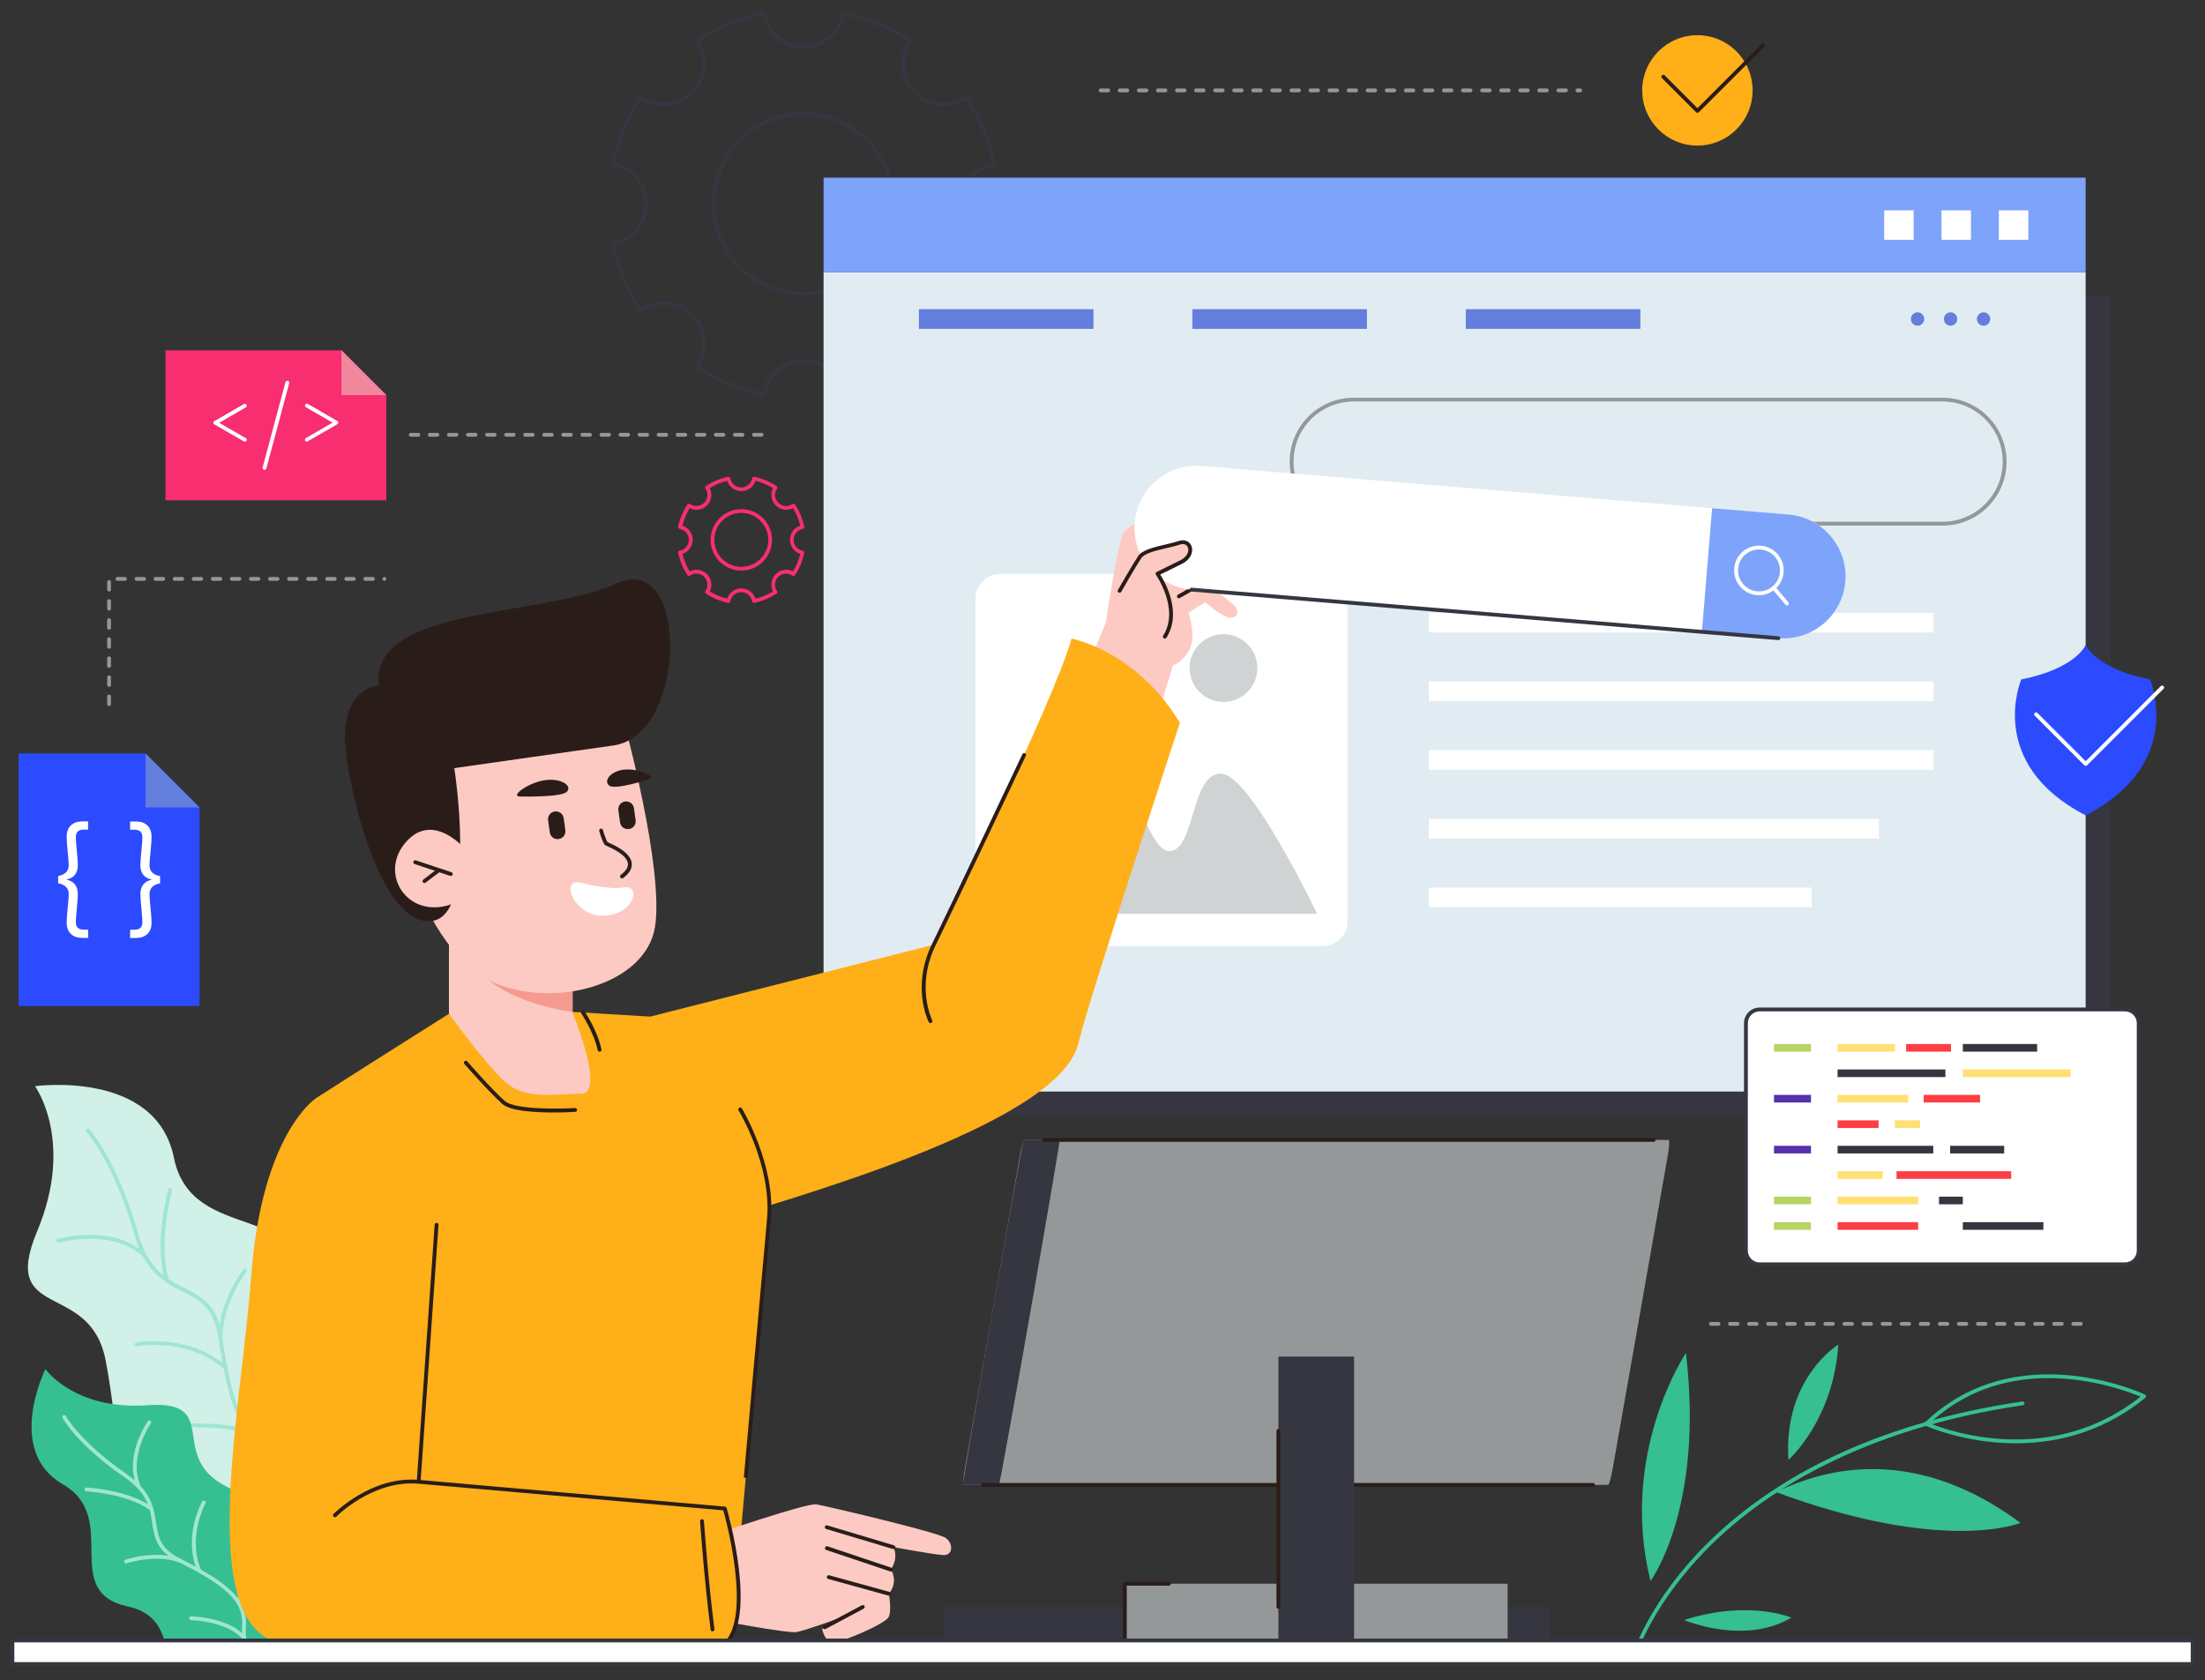 <?xml version="1.0" encoding="utf-8"?>
<!-- Generator: Adobe Illustrator 27.0.0, SVG Export Plug-In . SVG Version: 6.00 Build 0)  -->
<svg version="1.1" id="Layer_1" xmlns="http://www.w3.org/2000/svg" xmlns:xlink="http://www.w3.org/1999/xlink" x="0px" y="0px"
	 viewBox="0 0 3000 2286.5" style="enable-background:new 0 0 3000 2286.5;" xml:space="preserve">
<rect x="0" y="0" width="3000" height="2286.5" fill="#333333" stroke="none"/>
<style type="text/css">
	.st0{fill:#D1F0E7;}
	.st1{fill:#9FE6D1;}
	.st2{fill:#36BF91;}
	.st3{fill:#353640;}
	.st4{fill:#F72E70;}
	.st5{fill:#E1ECF2;}
	.st6{fill:#FFFFFF;}
	.st7{fill:#D0D3D4;}
	.st8{fill:#949899;}
	.st9{fill:#7DA3FB;}
	.st10{fill:#647EDD;}
	.st11{fill:#FD3E42;}
	.st12{fill:#FFE072;}
	.st13{fill:#B6D563;}
	.st14{fill:#5630AD;}
	.st15{fill:#FCCAC3;}
	.st16{fill:#2A1D19;}
	.st17{fill:#FFAF18;}
	.st18{fill:#F59A8E;}
	.st19{fill:#2C4BFF;}
	.st20{fill:#F2889E;}
</style>
<path class="st0" d="M47.6,1478c0,0,54.4,74.4,2.9,197.5c-51.5,123.1,71.5,65.8,93,174.6c21.5,108.7,2.7,146,85.9,180.3
	c83.1,34.3,77.3,201.9,77.3,201.9h340.6c0,0-84-122.4-74.7-256.6c9.4-134.2-177.2-89.8-162.9-217.2c14.3-127.4-148.8-63-173.1-183.2
	C212.2,1455.1,47.6,1478,47.6,1478z"/>
<path class="st1" d="M476.9,2234.8c-0.9,0-1.7-0.4-2.1-1.1c-0.4-0.6-39.1-57.7-26.2-133.7c9.6-56.5-10.1-99.8-53-119.9
	c-0.3-0.1-0.5-0.2-0.7-0.3c-6.2-2.9-13-5.2-20.2-7.1c-13.2-3.4-23.8-9.6-32.6-18.3l0,0c-27.9-16.6-103.1-11.7-103.9-11.6
	c-1.4,0.1-2.7-1-2.8-2.4c-0.1-1.4,1-2.7,2.4-2.8c2.8-0.2,62.7-4.1,96.3,7.5c-14.6-19.7-23.1-48-29.8-82.6
	c-49.8-43.2-117.4-30.8-118.1-30.7c-1.4,0.3-2.8-0.6-3-2c0,0,0,0,0,0c-0.3-1.4,0.6-2.8,2.1-3c0,0,0,0,0,0
	c0.7-0.1,66.4-12.2,117.5,27.9c-1.2-6.7-2.3-13.3-3.4-20c-0.3-1.6-0.6-3.3-0.8-5c-0.6-3.5-1.1-7.1-1.7-10.7
	c-6.1-39.9-25.6-49.9-48.3-61.4c-7.4-3.8-15-7.7-22.6-12.8c-0.1,0-0.2-0.1-0.2-0.2c-11-7.6-21.8-17.8-30.7-34.1
	c-42.4-40-114.5-19.8-115.2-19.6c-1.4,0.4-2.8-0.4-3.2-1.8c-0.4-1.4,0.4-2.8,1.8-3.2c0.8-0.2,19.1-5.5,43.2-5.6
	c27.1-0.2,50.3,6.4,68,19c-2.6-6-5-12.7-7.1-20.2c-28.1-98.3-64.9-138.8-65.2-139.2c-0.9-1.1-0.8-2.7,0.2-3.7c1-0.9,2.6-0.9,3.6,0.1
	c1.5,1.7,38,41.7,66.4,141.3c3.4,11.7,7.3,21.4,11.7,29.5c0.2,0.3,0.4,0.5,0.4,0.8c6.9,12.5,14.8,21.2,23.2,27.9
	c-12.4-49.2,5.4-114.7,6.2-117.6c0.4-1.4,1.9-2.2,3.2-1.8c1.3,0.4,2.1,1.8,1.8,3.1c-0.2,0.7-19.8,72.9-4.4,121.2
	c7,4.7,14.2,8.4,21.4,12c20,10.2,39,19.9,47.8,50.3c5.4-39.8,30.9-73.9,32.2-75.7c0.9-1.1,2.5-1.4,3.6-0.5c1.1,0.9,1.4,2.5,0.5,3.6
	c-0.4,0.5-37.6,50.4-31.5,98.2c0.3,1.7,0.5,3.3,0.8,4.9l0,0.1c0,0.1,0,0.2,0,0.3c1.5,9.3,3,18.1,4.6,26.3c0,0.1,0,0.2,0.1,0.3
	c4.6,23.9,9.7,43.3,16.6,59.3c11.4,26.6,27.4,41.7,50.1,47.5c5,1.3,9.9,2.8,14.7,4.7c-18.3-40.2-0.7-96.3,0.1-98.8
	c0.4-1.4,1.9-2.1,3.3-1.7c1.4,0.4,2.1,1.9,1.7,3.3l0,0c-0.2,0.6-19.4,62,2.4,100.4c45.1,21,65.7,66.3,55.7,125.3
	c-12.5,73.9,25,129.3,25.3,129.9c0.8,1.2,0.5,2.8-0.7,3.6C477.9,2234.7,477.4,2234.8,476.9,2234.8L476.9,2234.8z"/>
<path class="st2" d="M61.8,1863c0,0,39.7,56.2,139.1,49.1c99.4-7.1,29.5,66.3,101.4,107.4c71.9,41.1,102.7,36.7,107.2,103.7
	c4.5,67,124.5,102.8,124.5,102.8l-2.1,6.2H223.6c-6.3-21.7-18.7-39.5-49.6-46.2c-93.6-20.2-9.1-120.3-88.4-166.2
	C6.3,1974,61.8,1863,61.8,1863L61.8,1863z"/>
<path class="st1" d="M332.8,2234.8c-1.3,0-2.4-0.9-2.6-2.2c-0.1-0.9-0.3-1.8-0.4-2.7c-21.8-24.3-69.5-25.3-69.9-25.3
	c-1.4,0-2.6-1.2-2.6-2.6c0-1.4,1.2-2.5,2.6-2.6c1.9,0,44.8,0.9,69.3,22.6c-0.1-3.3,0-6.7,0.2-10c0.7-9.3-1-17.6-4.7-25.3
	c-0.1-0.2-0.2-0.4-0.3-0.7c-8.7-17.2-27.8-31.2-54-46c-0.3-0.1-0.6-0.3-0.8-0.5c-5.5-3.1-11.2-6.2-17.3-9.3c-0.1,0-0.1-0.1-0.2-0.1
	l0,0c-1.2-0.6-2.4-1.2-3.5-1.9c-32.1-15.5-75.9-1.2-76.3-1c-1.4,0.5-2.8-0.3-3.3-1.6c-0.5-1.4,0.3-2.8,1.6-3.3l0,0
	c1.5-0.5,30-9.9,58.7-5.3c-17.5-13.3-19.8-28.6-22.2-44.6c-0.9-5.8-1.7-11.7-3.3-17.7c-30.4-22.2-85.8-25.5-86.3-25.5
	c-1.4-0.1-2.5-1.3-2.4-2.7c0.1-1.4,1.3-2.5,2.7-2.4l0,0c2.2,0.1,51.3,3.1,83.4,22.7c-2.7-6.9-6.9-13.9-13.4-21.1
	c-0.2-0.1-0.3-0.3-0.4-0.4c-4.7-5-10.6-10.1-18-15.2c-63.9-44-83.6-79.4-84.4-80.9c-0.7-1.3-0.2-2.8,1-3.5c1.3-0.7,2.8-0.2,3.5,1
	c0.3,0.5,20.2,36,82.8,79.1c4.1,2.8,7.7,5.6,10.9,8.4c-10.5-38.9,16.5-78.5,17.8-80.3c0.8-1.2,2.5-1.4,3.6-0.6
	c1.1,0.8,1.4,2.4,0.6,3.6c-0.3,0.5-31.6,46.3-13.6,85.5c15.9,17.4,18.4,34.2,20.7,49.4c2.8,18.6,5.1,34.7,31.6,48.3
	c2.3,1.2,4.6,2.4,6.8,3.5c1.3,0.6,2.6,1.3,3.9,2.1l0,0c3.9,2,7.7,4.1,11.6,6.2c-15.2-45.3,7.9-86.9,8.9-88.8
	c0.7-1.2,2.3-1.6,3.6-0.9c1.2,0.7,1.6,2.2,1,3.4c-0.3,0.4-24.9,44.9-6.4,90.1c22,12.5,39.6,24.8,50.2,39.2
	c0.6-26.7,16.8-66.3,17.6-68.2c0.5-1.3,2.1-2,3.4-1.4c1.3,0.5,2,2.1,1.4,3.4c-0.2,0.5-21.5,52.3-16.5,75.8c4.1,8.4,6,17.5,5.2,27.7
	c-0.5,6.6-0.3,13.2,0.7,19.4c0.2,1.4-0.8,2.7-2.2,3C333,2234.8,332.9,2234.8,332.8,2234.8L332.8,2234.8z"/>
<path class="st2" d="M2414.4,2029.6c8.1,3.1,150.2-94.1,334.5,42.6C2748.9,2072.3,2645.1,2115.4,2414.4,2029.6z"/>
<path class="st2" d="M2225.3,2250.6c-1.4,0-2.6-1.2-2.6-2.6c0-0.3,0-0.5,0.1-0.8c0.2-0.7,22.7-69.9,98.9-146
	c44.7-44.6,98.9-82.9,161.1-113.8c77.7-38.6,168.1-65.6,268.8-80.4c1.4-0.2,2.7,0.8,2.9,2.2s-0.8,2.7-2.2,2.9
	c-226.7,33.3-357.3,123.2-427,192.8c-75.3,75.2-97.4,143.2-97.6,143.9C2227.5,2249.9,2226.5,2250.6,2225.3,2250.6L2225.3,2250.6z
	 M2293.8,1841c0,0-91.6,135.8-48.2,310.3C2245.6,2151.3,2318.9,2052.9,2293.8,1841z"/>
<path class="st2" d="M2291.2,2204.4c0,0,82.1,34.9,146.1-3.3C2437.3,2201.1,2378.9,2176.3,2291.2,2204.4z M2501.1,1829.6
	c0,0-75,45.5-67.9,156.9C2433.2,1986.5,2494.5,1932.8,2501.1,1829.6z M2742.4,1963.9L2742.4,1963.9c-69.7,0-122.4-23.8-122.9-24
	c-1.3-0.6-1.9-2.1-1.3-3.4c0.1-0.3,0.3-0.6,0.6-0.8c45.5-43.6,102.2-65.6,168.5-65.6c72.3,0,130.5,27.2,131,27.5
	c1.3,0.6,1.8,2.2,1.2,3.5c-0.2,0.3-0.4,0.7-0.7,0.9C2868.3,1943,2809,1963.9,2742.4,1963.9L2742.4,1963.9z M2625.3,1936.7
	c12.9,5.2,59,22,117.2,22h0c63.8,0,120.9-19.6,169.8-58.2c-14-5.9-64.4-25.3-125-25.3C2723.8,1875.2,2669.3,1895.9,2625.3,1936.7z"
	/>
<path class="st3" d="M1147.2,539.2c-1.3,0-2.3-0.9-2.6-2.1c-4.4-25-26.1-43.2-51.5-43.2c-25.4,0-47.1,18.2-51.5,43.2
	c-0.1,0.7-0.5,1.3-1.1,1.7c-0.6,0.4-1.3,0.5-2,0.4c-32.8-6.8-63.8-19.6-91.9-38.1c-1.2-0.8-1.5-2.4-0.7-3.6c0,0,0,0,0-0.1
	c14.5-20.8,12-49-5.9-66.9c-9.9-9.9-23-15.3-37-15.3c-10.8,0-21.1,3.2-29.9,9.4c-1.2,0.8-2.8,0.5-3.6-0.6c0,0,0,0,0-0.1
	c-18.5-28.2-31.3-59.1-38.1-92c-0.3-1.4,0.6-2.8,2-3.1c0,0,0.1,0,0.1,0c25-4.4,43.2-26.1,43.2-51.5c0-25.4-18.2-47.1-43.2-51.5
	c-0.7-0.1-1.3-0.5-1.7-1.1c-0.4-0.6-0.5-1.3-0.4-2c6.8-32.9,19.6-63.8,38.1-92c0.8-1.2,2.4-1.5,3.6-0.7c0,0,0,0,0.1,0
	c8.8,6.2,19.1,9.4,29.9,9.4c14,0,27.1-5.4,37-15.3c18-18,20.5-46.1,5.9-66.9c-0.8-1.2-0.5-2.8,0.6-3.6c0,0,0,0,0.1,0
	c28.2-18.5,59.1-31.3,91.9-38.1c1.4-0.3,2.8,0.6,3.1,2c0,0,0,0,0,0.1c4.4,25,26.1,43.2,51.5,43.2c25.4,0,47.1-18.2,51.5-43.2
	c0.3-1.4,1.6-2.4,3-2.1c0,0,0,0,0.1,0c32.9,6.8,63.8,19.6,92,38.1c1.2,0.8,1.5,2.4,0.7,3.6c0,0,0,0,0,0.1
	c-14.5,20.8-12.1,49,5.9,66.9c9.9,9.9,23,15.3,37,15.3c10.8,0,21.1-3.2,29.9-9.4c1.2-0.8,2.8-0.5,3.6,0.6c0,0,0,0,0,0.1
	c18.5,28.2,31.3,59.1,38.1,91.9c0.3,1.4-0.6,2.8-2,3.1c0,0-0.1,0-0.1,0c-25,4.4-43.2,26.1-43.2,51.5c0,25.4,18.2,47.1,43.2,51.5
	c0.7,0.1,1.3,0.5,1.7,1.1c0.4,0.6,0.5,1.3,0.4,2c-6.8,32.9-19.6,63.8-38.1,92c-0.8,1.2-2.4,1.5-3.6,0.7c0,0,0,0-0.1,0
	c-8.8-6.2-19.2-9.4-29.9-9.4c-14,0-27.1,5.4-37,15.3c-18,18-20.5,46.1-5.9,66.9c0.8,1.2,0.5,2.8-0.6,3.6c0,0,0,0-0.1,0
	c-28.2,18.5-59.1,31.3-92,38.1C1147.6,539.2,1147.4,539.2,1147.2,539.2L1147.2,539.2z M1093.2,488.7c27.1,0,50.2,18.7,56.1,44.8
	c30.4-6.6,59.1-18.5,85.4-35.4c-14.3-22.6-11.1-52.2,8-71.3c10.9-10.9,25.3-16.9,40.7-16.9c11,0,21.5,3.1,30.7,8.9
	c16.9-26.3,28.8-55,35.4-85.4c-26.1-5.9-44.8-29.1-44.8-56.1c0-27.1,18.7-50.3,44.8-56.1c-6.6-30.4-18.5-59.1-35.4-85.4
	c-9.2,5.8-19.7,8.8-30.7,8.8c-15.4,0-29.8-6-40.7-16.8c-19.1-19.1-22.3-48.7-8-71.3c-26.3-16.9-55-28.8-85.4-35.4
	c-5.9,26.1-29,44.8-56.1,44.8c-27.1,0-50.3-18.7-56.1-44.8c-30.4,6.6-59.1,18.5-85.4,35.4c14.3,22.6,11.1,52.2-8,71.3
	c-10.9,10.9-25.3,16.8-40.7,16.8c-11,0-21.5-3.1-30.7-8.9c-16.9,26.3-28.8,55-35.4,85.4c26.1,5.9,44.8,29.1,44.8,56.1
	c0,27.1-18.7,50.2-44.8,56.1c6.6,30.4,18.5,59.1,35.4,85.4c9.2-5.8,19.7-8.8,30.7-8.8c15.4,0,29.8,6,40.7,16.8
	c19.1,19.1,22.3,48.7,8,71.3c26.3,16.9,55,28.8,85.4,35.4C1042.9,507.4,1066.1,488.7,1093.2,488.7L1093.2,488.7z"/>
<path class="st3" d="M1093.2,402.2c-68.9,0-125-56.1-125-125s56.1-125,125-125c68.9,0,125,56.1,125,125S1162.1,402.2,1093.2,402.2z
	 M1093.2,157.4c-66.1,0-119.8,53.7-119.8,119.8S1027.1,397,1093.2,397c66.1,0,119.8-53.7,119.8-119.8S1159.2,157.4,1093.2,157.4z"/>
<path class="st4" d="M1025.9,820.3c-1.3,0-2.3-0.9-2.6-2.1c-1.3-7.2-7.5-12.4-14.8-12.4c-7.3,0-13.5,5.2-14.8,12.4
	c-0.2,1.4-1.6,2.4-3,2.1c0,0-0.1,0-0.1,0c-10.7-2.2-20.9-6.5-30.1-12.5c-1.2-0.8-1.5-2.4-0.8-3.6c0,0,0,0,0-0.1
	c4.2-6,3.5-14.1-1.7-19.2c-2.8-2.8-6.6-4.4-10.6-4.4c-3.1,0-6.1,0.9-8.6,2.7c-1.2,0.8-2.8,0.5-3.6-0.6c0,0,0,0,0-0.1
	c-6-9.2-10.3-19.4-12.5-30.1c-0.3-1.4,0.6-2.8,2-3.1c0,0,0,0,0.1,0c7.2-1.3,12.4-7.5,12.4-14.8c0-7.3-5.2-13.5-12.4-14.8
	c-1.4-0.3-2.4-1.6-2.1-3c0,0,0,0,0-0.1c2.2-10.7,6.5-21,12.5-30.1c0.8-1.2,2.4-1.5,3.6-0.7c0,0,0,0,0.1,0c2.5,1.8,5.5,2.7,8.6,2.7
	c4,0,7.8-1.6,10.6-4.4c5.2-5.1,5.9-13.2,1.7-19.2c-0.8-1.2-0.5-2.8,0.6-3.6c0,0,0,0,0.1,0c9.2-6,19.4-10.3,30.1-12.5
	c1.4-0.3,2.8,0.6,3.1,2c0,0,0,0,0,0.1c1.3,7.2,7.5,12.4,14.8,12.4c7.3,0,13.5-5.2,14.8-12.4c0.1-0.7,0.5-1.3,1.1-1.7
	c0.6-0.4,1.3-0.5,2-0.4c10.7,2.2,20.9,6.5,30.1,12.5c1.2,0.8,1.5,2.4,0.7,3.6c0,0,0,0,0,0.1c-4.2,6-3.5,14.1,1.7,19.2
	c2.8,2.8,6.6,4.4,10.6,4.4c3.1,0,6.1-0.9,8.6-2.7c1.2-0.8,2.8-0.5,3.6,0.6c0,0,0,0,0,0.1c6,9.2,10.3,19.4,12.5,30.1
	c0.3,1.4-0.6,2.8-2,3.1c0,0,0,0-0.1,0c-7.2,1.3-12.4,7.5-12.4,14.8c0,7.3,5.2,13.5,12.4,14.8c0.7,0.1,1.3,0.5,1.7,1.1
	c0.4,0.6,0.5,1.3,0.4,2c-2.2,10.7-6.5,20.9-12.5,30.1c-0.8,1.2-2.4,1.5-3.6,0.7c0,0,0,0-0.1,0c-2.5-1.8-5.5-2.7-8.6-2.7
	c-4,0-7.8,1.6-10.6,4.4c-5.2,5.1-5.9,13.2-1.7,19.2c0.8,1.2,0.5,2.8-0.6,3.6c0,0,0,0-0.1,0c-9.2,6-19.4,10.2-30.1,12.5
	C1026.3,820.3,1026.1,820.3,1025.9,820.3L1025.9,820.3z M1008.6,800.6c8.8,0,16.6,5.7,19.3,14c8.4-2,16.4-5.3,23.8-9.9
	c-4-7.8-2.5-17.3,3.7-23.5c3.8-3.8,8.9-5.9,14.3-5.9c3.3,0,6.4,0.8,9.2,2.2c4.5-7.3,7.8-15.4,9.9-23.8c-8.4-2.7-14.1-10.5-14-19.3
	c0-8.8,5.7-16.6,14-19.2c-2-8.4-5.3-16.4-9.9-23.8c-2.9,1.5-6,2.2-9.2,2.2c-5.4,0-10.5-2.1-14.3-5.9c-6.2-6.2-7.7-15.7-3.7-23.5
	c-7.3-4.5-15.4-7.9-23.8-9.9c-2.6,8.3-10.3,14-19.3,14c-8.8,0-16.6-5.7-19.2-14c-8.4,2-16.4,5.3-23.8,9.9c4,7.8,2.5,17.3-3.7,23.5
	c-3.8,3.8-8.9,5.9-14.3,5.9c-3.3,0-6.4-0.8-9.2-2.2c-4.5,7.3-7.8,15.4-9.9,23.8c8.4,2.7,14,10.5,14,19.2c0,8.8-5.7,16.6-14,19.3
	c2,8.4,5.3,16.4,9.9,23.8c2.9-1.5,6-2.2,9.2-2.2c5.4,0,10.5,2.1,14.3,5.9c6.2,6.2,7.7,15.7,3.7,23.5c7.3,4.5,15.4,7.8,23.8,9.9
	C992,806.3,999.8,800.6,1008.6,800.6L1008.6,800.6z"/>
<path class="st4" d="M1008.6,776.4c-23.1,0-41.8-18.8-41.8-41.8c0-23.1,18.8-41.8,41.8-41.8c23.1,0,41.8,18.8,41.8,41.8
	C1050.4,757.6,1031.7,776.4,1008.6,776.4z M1008.6,697.9c-20.2,0-36.7,16.4-36.7,36.7c0,20.2,16.4,36.7,36.7,36.7
	c20.2,0,36.7-16.4,36.7-36.7C1045.2,714.4,1028.8,697.9,1008.6,697.9z"/>
<path class="st3" d="M1153.4,402.1h1717.1v1114.7H1153.4V402.1z"/>
<path class="st5" d="M1120.5,370.6h1717.1v1114.7H1120.5V370.6z"/>
<path class="st6" d="M1360.6,781.1H1800c18.4,0,33.4,15,33.4,33.4v439.4c0,18.4-15,33.4-33.4,33.4h-439.4c-18.4,0-33.4-15-33.4-33.4
	V814.5C1327.2,796,1342.1,781.1,1360.6,781.1z"/>
<path class="st7" d="M1368.5,1243.3c0,0,69.6-231.8,114.6-242.5c45.1-10.7,72.2,157.3,107.7,157.3c35.6,0,28.7-105.4,70.2-105.4
	c35.1,0,109,145.6,131,190.7L1368.5,1243.3L1368.5,1243.3z"/>
<circle class="st7" cx="1664.6" cy="909" r="46.1"/>
<path class="st6" d="M1944,833.9h686.8v26.7H1944V833.9z M1944,927.3h686.8V954H1944V927.3z M1944,1020.8h686.8v26.7H1944V1020.8z
	 M1944,1114.3h612.4v26.7H1944V1114.3z M1944,1207.8h520.8v26.7H1944L1944,1207.8z"/>
<path class="st8" d="M2643,715.2h-801.3c-48,0-87-39-87-87c0-48,39-87,87-87H2643c48,0,87,39,87,87
	C2730,676.2,2690.9,715.2,2643,715.2L2643,715.2z M1841.7,546.3c-45.1,0-81.8,36.7-81.8,81.8c0,45.1,36.7,81.8,81.8,81.8H2643
	c45.1,0,81.8-36.7,81.8-81.8c0-45.1-36.7-81.8-81.8-81.8H1841.7L1841.7,546.3z"/>
<path class="st9" d="M1120.5,241.8h1717.1v128.8H1120.5V241.8z"/>
<path class="st6" d="M2563.5,286.2h40.1v40.1h-40.1V286.2z M2641.5,286.2h40.1v40.1h-40.1V286.2z M2719.5,286.2h40.1v40.1h-40.1
	V286.2z"/>
<path class="st10" d="M1250.2,420.7h237.5v26.8h-237.5V420.7z M1622.3,420.7h237.5v26.8h-237.5V420.7z M1994.3,420.7h237.5v26.8
	h-237.5V420.7z"/>
<circle class="st10" cx="2608.9" cy="434.1" r="9.1"/>
<circle class="st10" cx="2653.8" cy="434.1" r="9.1"/>
<circle class="st10" cx="2698.7" cy="434.1" r="9.1"/>
<path class="st6" d="M2394,1720.4h497.2c10.2,0,18.6-8.4,18.6-18.6v-309.6c0-10.2-8.4-18.6-18.6-18.6H2394
	c-10.2,0-18.6,8.4-18.6,18.6v309.6C2375.4,1712,2383.8,1720.4,2394,1720.4z"/>
<path class="st3" d="M2891.2,1723H2394c-11.7,0-21.2-9.5-21.2-21.2v-309.6c0-11.7,9.5-21.2,21.2-21.2h497.2
	c11.7,0,21.2,9.5,21.2,21.2v309.6C2912.4,1713.5,2902.9,1723,2891.2,1723z M2394,1376.2c-8.8,0-16,7.2-16,16v309.6
	c0,8.8,7.2,16,16,16h497.2c8.8,0,16-7.2,16-16v-309.6c0-8.8-7.2-16-16-16H2394z"/>
<path class="st11" d="M2580.3,1593.7h156v10.4h-156V1593.7z"/>
<path class="st3" d="M2670.5,1628.3h-32.4v10.4h32.4V1628.3z M2670.5,1663h109.6v10.4h-109.6V1663z"/>
<path class="st11" d="M2617.3,1489.8h76.7v10.4h-76.7V1489.8z"/>
<path class="st12" d="M2578,1524.5h34.4v10.4H2578V1524.5z"/>
<path class="st3" d="M2653.2,1559.1h73.6v10.4h-73.6V1559.1z M2670.5,1420.6h101.1v10.4h-101.1V1420.6z"/>
<path class="st12" d="M2670.5,1455.2h146.7v10.4h-146.7V1455.2z"/>
<path class="st11" d="M2654.4,1420.6h-61v10.4h61V1420.6z"/>
<path class="st12" d="M2500.1,1593.7h61.3v10.4h-61.3V1593.7z M2500.1,1628.3h109.6v10.4h-109.6V1628.3z"/>
<path class="st11" d="M2500.1,1663h109.6v10.4h-109.6V1663z"/>
<path class="st12" d="M2500.1,1489.8h96.3v10.4h-96.3V1489.8z"/>
<path class="st11" d="M2500.1,1524.5h55.8v10.4h-55.8V1524.5z"/>
<path class="st3" d="M2500.1,1559.1h130.2v10.4h-130.2V1559.1z"/>
<path class="st12" d="M2500.1,1420.6h78v10.4h-78V1420.6z"/>
<path class="st3" d="M2500.1,1455.2h146.7v10.4h-146.7V1455.2z"/>
<path class="st13" d="M2413.6,1628.3h50.3v10.4h-50.3V1628.3z M2413.6,1663h50.3v10.4h-50.3V1663z"/>
<path class="st14" d="M2413.6,1489.8h50.3v10.4h-50.3V1489.8z M2413.6,1559.1h50.3v10.4h-50.3V1559.1z"/>
<path class="st13" d="M2413.6,1420.6h50.3v10.4h-50.3V1420.6z"/>
<path class="st8" d="M148.4,960.6c-1.4,0-2.6-1.2-2.6-2.6v-10.4c0-1.4,1.2-2.6,2.7-2.5c1.4,0,2.5,1.1,2.5,2.5V958
	C151,959.4,149.9,960.6,148.4,960.6L148.4,960.6z M148.4,934.6c-1.4,0-2.6-1.2-2.6-2.6v-10.4c0-1.4,1.2-2.6,2.7-2.5
	c1.4,0,2.5,1.1,2.5,2.5V932C151,933.5,149.9,934.6,148.4,934.6L148.4,934.6z M148.4,908.7c-1.4,0-2.6-1.2-2.6-2.6v-10.4
	c0-1.4,1.2-2.6,2.7-2.5c1.4,0,2.5,1.1,2.5,2.5v10.4C151,907.5,149.9,908.7,148.4,908.7L148.4,908.7z M148.4,882.7
	c-1.4,0-2.6-1.2-2.6-2.6v-10.4c0-1.4,1.2-2.6,2.7-2.5c1.4,0,2.5,1.1,2.5,2.5v10.4C151,881.6,149.9,882.7,148.4,882.7L148.4,882.7z
	 M148.4,856.8c-1.4,0-2.6-1.2-2.6-2.6v-10.4c0-1.4,1.2-2.6,2.7-2.5c1.4,0,2.5,1.1,2.5,2.5v10.4C151,855.6,149.9,856.8,148.4,856.8
	L148.4,856.8z M148.4,830.8c-1.4,0-2.6-1.2-2.6-2.6v-10.4c0-1.4,1.2-2.6,2.7-2.5c1.4,0,2.5,1.1,2.5,2.5v10.4
	C151,829.7,149.9,830.8,148.4,830.8L148.4,830.8z M148.4,804.9c-1.4,0-2.6-1.2-2.6-2.6v-10.4c0-1.4,1.2-2.6,2.7-2.5
	c1.4,0,2.5,1.1,2.5,2.5v10.4C151,803.7,149.9,804.9,148.4,804.9L148.4,804.9z M523,790.3c-1.4,0-2.6-1.2-2.6-2.6
	c0-1.4,1.1-2.6,2.6-2.6h0c1.4,0,2.6,1.2,2.5,2.7C525.5,789.1,524.4,790.2,523,790.3L523,790.3z M507.4,790.3H497
	c-1.4,0-2.6-1.2-2.5-2.7c0-1.4,1.1-2.5,2.5-2.5h10.4c1.4,0,2.6,1.2,2.5,2.7C509.9,789.1,508.8,790.2,507.4,790.3z M481.5,790.3
	h-10.4c-1.4,0-2.6-1.2-2.5-2.7c0-1.4,1.1-2.5,2.5-2.5h10.4c1.4,0,2.6,1.2,2.5,2.7C483.9,789.1,482.8,790.2,481.5,790.3z
	 M455.5,790.3h-10.4c-1.4,0-2.6-1.2-2.5-2.7c0-1.4,1.1-2.5,2.5-2.5h10.4c1.4,0,2.6,1.2,2.5,2.7C458,789.1,456.9,790.2,455.5,790.3z
	 M429.6,790.3h-10.4c-1.4,0-2.6-1.2-2.5-2.7c0-1.4,1.1-2.5,2.5-2.5h10.4c1.4,0,2.6,1.2,2.5,2.7C432.1,789.1,431,790.2,429.6,790.3z
	 M403.6,790.3h-10.4c-1.4,0-2.6-1.2-2.5-2.7c0-1.4,1.1-2.5,2.5-2.5h10.4c1.4,0,2.6,1.2,2.5,2.7C406.1,789.1,405,790.2,403.6,790.3z
	 M377.7,790.3h-10.4c-1.4,0-2.6-1.2-2.5-2.7c0-1.4,1.1-2.5,2.5-2.5h10.4c1.4,0,2.6,1.2,2.5,2.7C380.2,789.1,379.1,790.2,377.7,790.3
	z M351.7,790.3h-10.4c-1.4,0-2.6-1.2-2.5-2.7c0-1.4,1.1-2.5,2.5-2.5h10.4c1.4,0,2.6,1.2,2.5,2.7
	C354.2,789.1,353.1,790.2,351.7,790.3z M325.8,790.3h-10.4c-1.4,0-2.6-1.2-2.5-2.7c0-1.4,1.1-2.5,2.5-2.5h10.4
	c1.4,0,2.6,1.2,2.5,2.7C328.3,789.1,327.2,790.2,325.8,790.3z M299.9,790.3h-10.4c-1.4,0-2.6-1.2-2.5-2.7c0-1.4,1.1-2.5,2.5-2.5
	h10.4c1.4,0,2.6,1.2,2.5,2.7C302.3,789.1,301.2,790.2,299.9,790.3z M273.9,790.3h-10.4c-1.4,0-2.6-1.2-2.5-2.7
	c0-1.4,1.1-2.5,2.5-2.5h10.4c1.4,0,2.6,1.2,2.5,2.7C276.4,789.1,275.3,790.2,273.9,790.3z M248,790.3h-10.4c-1.4,0-2.6-1.2-2.5-2.7
	c0-1.4,1.1-2.5,2.5-2.5H248c1.4,0,2.6,1.2,2.5,2.7C250.4,789.1,249.3,790.2,248,790.3z M222,790.3h-10.4c-1.4,0-2.6-1.2-2.5-2.7
	c0-1.4,1.1-2.5,2.5-2.5H222c1.4,0,2.6,1.2,2.5,2.7C224.5,789.1,223.4,790.2,222,790.3z M196.1,790.3h-10.4c-1.4,0-2.6-1.2-2.5-2.7
	c0-1.4,1.1-2.5,2.5-2.5h10.4c1.4,0,2.6,1.2,2.5,2.7C198.6,789.1,197.5,790.2,196.1,790.3z M170.1,790.3h-10.4
	c-1.4,0-2.6-1.2-2.5-2.7c0-1.4,1.1-2.5,2.5-2.5h10.4c1.4,0,2.6,1.2,2.5,2.7C172.6,789.1,171.5,790.2,170.1,790.3z M1036.2,594.2
	h-10.4c-1.4,0-2.6-1.2-2.5-2.7c0-1.4,1.1-2.5,2.5-2.5h10.4c1.4,0,2.6,1.2,2.5,2.7C1038.7,593.1,1037.6,594.2,1036.2,594.2z
	 M1010.2,594.2h-10.4c-1.4,0-2.6-1.2-2.5-2.7c0-1.4,1.1-2.5,2.5-2.5h10.4c1.4,0,2.6,1.2,2.5,2.7
	C1012.7,593.1,1011.6,594.2,1010.2,594.2z M984.3,594.2h-10.4c-1.4,0-2.6-1.2-2.5-2.7c0-1.4,1.1-2.5,2.5-2.5h10.4
	c1.4,0,2.6,1.2,2.5,2.7C986.8,593.1,985.7,594.2,984.3,594.2z M958.3,594.2H948c-1.4,0-2.6-1.2-2.5-2.7c0-1.4,1.1-2.5,2.5-2.5h10.4
	c1.4,0,2.6,1.2,2.5,2.7C960.8,593.1,959.7,594.2,958.3,594.2z M932.4,594.2H922c-1.4,0-2.6-1.2-2.5-2.7c0-1.4,1.1-2.5,2.5-2.5h10.4
	c1.4,0,2.6,1.2,2.5,2.7C934.9,593.1,933.8,594.2,932.4,594.2z M906.5,594.2h-10.4c-1.4,0-2.6-1.2-2.5-2.7c0-1.4,1.1-2.5,2.5-2.5
	h10.4c1.4,0,2.6,1.2,2.5,2.7C908.9,593.1,907.8,594.2,906.5,594.2z M880.5,594.2h-10.4c-1.4,0-2.6-1.2-2.5-2.7
	c0-1.4,1.1-2.5,2.5-2.5h10.4c1.4,0,2.6,1.2,2.5,2.7C883,593.1,881.9,594.2,880.5,594.2z M854.6,594.2h-10.4c-1.4,0-2.6-1.2-2.5-2.7
	c0-1.4,1.1-2.5,2.5-2.5h10.4c1.4,0,2.6,1.2,2.5,2.7C857,593.1,855.9,594.2,854.6,594.2z M828.6,594.2h-10.4c-1.4,0-2.6-1.2-2.5-2.7
	c0-1.4,1.1-2.5,2.5-2.5h10.4c1.4,0,2.6,1.2,2.5,2.7C831.1,593.1,830,594.2,828.6,594.2z M802.7,594.2h-10.4c-1.4,0-2.6-1.2-2.5-2.7
	c0-1.4,1.1-2.5,2.5-2.5h10.4c1.4,0,2.6,1.2,2.5,2.7C805.2,593.1,804.1,594.2,802.7,594.2z M776.7,594.2h-10.4
	c-1.4,0-2.6-1.2-2.5-2.7c0-1.4,1.1-2.5,2.5-2.5h10.4c1.4,0,2.6,1.2,2.5,2.7C779.2,593.1,778.1,594.2,776.7,594.2z M750.8,594.2
	h-10.4c-1.4,0-2.6-1.2-2.5-2.7c0-1.4,1.1-2.5,2.5-2.5h10.4c1.4,0,2.6,1.2,2.5,2.7C753.3,593.1,752.2,594.2,750.8,594.2z
	 M724.8,594.2h-10.4c-1.4,0-2.6-1.2-2.5-2.7c0-1.4,1.1-2.5,2.5-2.5h10.4c1.4,0,2.6,1.2,2.5,2.7C727.3,593.1,726.2,594.2,724.8,594.2
	z M698.9,594.2h-10.4c-1.4,0-2.6-1.2-2.5-2.7c0-1.4,1.1-2.5,2.5-2.5h10.4c1.4,0,2.6,1.2,2.5,2.7
	C701.4,593.1,700.3,594.2,698.9,594.2z M673,594.2h-10.4c-1.4,0-2.6-1.2-2.5-2.7c0-1.4,1.1-2.5,2.5-2.5H673c1.4,0,2.6,1.2,2.5,2.7
	C675.4,593.1,674.3,594.2,673,594.2L673,594.2z M647,594.2h-10.4c-1.4,0-2.6-1.2-2.5-2.7c0-1.4,1.1-2.5,2.5-2.5H647
	c1.4,0,2.6,1.2,2.5,2.7C649.5,593.1,648.4,594.2,647,594.2z M621.1,594.2h-10.4c-1.4,0-2.6-1.2-2.5-2.7c0-1.4,1.1-2.5,2.5-2.5h10.4
	c1.4,0,2.6,1.2,2.5,2.7C623.5,593.1,622.4,594.2,621.1,594.2z M595.1,594.2h-10.4c-1.4,0-2.6-1.2-2.5-2.7c0-1.4,1.1-2.5,2.5-2.5
	h10.4c1.4,0,2.6,1.2,2.5,2.7C597.6,593.1,596.5,594.2,595.1,594.2z M569.2,594.2h-10.4c-1.4,0-2.6-1.2-2.5-2.7
	c0-1.4,1.1-2.5,2.5-2.5h10.4c1.4,0,2.6,1.2,2.5,2.7C571.7,593.1,570.6,594.2,569.2,594.2z M2831.1,1804h-10.4
	c-1.4,0-2.6-1.2-2.5-2.7c0-1.4,1.1-2.5,2.5-2.5h10.4c1.4,0,2.6,1.2,2.5,2.7C2833.6,1802.9,2832.5,1804,2831.1,1804z M2805.2,1804
	h-10.4c-1.4,0-2.6-1.2-2.5-2.7c0-1.4,1.1-2.5,2.5-2.5h10.4c1.4,0,2.6,1.2,2.5,2.7C2807.6,1802.9,2806.5,1804,2805.2,1804z
	 M2779.2,1804h-10.4c-1.4,0-2.6-1.2-2.5-2.7c0-1.4,1.1-2.5,2.5-2.5h10.4c1.4,0,2.6,1.2,2.5,2.7
	C2781.7,1802.9,2780.6,1804,2779.2,1804z M2753.3,1804h-10.4c-1.4,0-2.6-1.2-2.5-2.7c0-1.4,1.1-2.5,2.5-2.5h10.4
	c1.4,0,2.6,1.2,2.5,2.7C2755.7,1802.9,2754.6,1804,2753.3,1804z M2727.3,1804h-10.4c-1.4,0-2.6-1.2-2.5-2.7c0-1.4,1.1-2.5,2.5-2.5
	h10.4c1.4,0,2.6,1.2,2.5,2.7C2729.8,1802.9,2728.7,1804,2727.3,1804z M2701.4,1804H2691c-1.4,0-2.6-1.2-2.5-2.7
	c0-1.4,1.1-2.5,2.5-2.5h10.4c1.4,0,2.6,1.2,2.5,2.7C2703.9,1802.9,2702.8,1804,2701.4,1804z M2675.4,1804h-10.4
	c-1.4,0-2.6-1.2-2.5-2.7c0-1.4,1.1-2.5,2.5-2.5h10.4c1.4,0,2.6,1.2,2.5,2.7C2677.9,1802.9,2676.8,1804,2675.4,1804z M2649.5,1804
	h-10.4c-1.4,0-2.6-1.2-2.5-2.7c0-1.4,1.1-2.5,2.5-2.5h10.4c1.4,0,2.6,1.2,2.5,2.7C2652,1802.9,2650.9,1804,2649.5,1804z
	 M2623.5,1804h-10.4c-1.4,0-2.6-1.2-2.5-2.7c0-1.4,1.1-2.5,2.5-2.5h10.4c1.4,0,2.6,1.2,2.5,2.7C2626,1802.9,2624.9,1804,2623.5,1804
	z M2597.6,1804h-10.4c-1.4,0-2.6-1.2-2.5-2.7c0-1.4,1.1-2.5,2.5-2.5h10.4c1.4,0,2.6,1.2,2.5,2.7
	C2600.1,1802.9,2599,1804,2597.6,1804z M2571.7,1804h-10.4c-1.4,0-2.6-1.2-2.5-2.7c0-1.4,1.1-2.5,2.5-2.5h10.4
	c1.4,0,2.6,1.2,2.5,2.7C2574.1,1802.9,2573,1804,2571.7,1804z M2545.7,1804h-10.4c-1.4,0-2.6-1.2-2.5-2.7c0-1.4,1.1-2.5,2.5-2.5
	h10.4c1.4,0,2.6,1.2,2.5,2.7C2548.2,1802.9,2547.1,1804,2545.7,1804z M2519.8,1804h-10.4c-1.4,0-2.6-1.2-2.5-2.7
	c0-1.4,1.1-2.5,2.5-2.5h10.4c1.4,0,2.6,1.2,2.5,2.7C2522.2,1802.9,2521.1,1804,2519.8,1804z M2493.8,1804h-10.4
	c-1.4,0-2.6-1.2-2.5-2.7c0-1.4,1.1-2.5,2.5-2.5h10.4c1.4,0,2.6,1.2,2.5,2.7C2496.3,1802.9,2495.2,1804,2493.8,1804z M2467.9,1804
	h-10.4c-1.4,0-2.6-1.2-2.5-2.7c0-1.4,1.1-2.5,2.5-2.5h10.4c1.4,0,2.6,1.2,2.5,2.7C2470.4,1802.9,2469.2,1804,2467.9,1804z
	 M2441.9,1804h-10.4c-1.4,0-2.6-1.2-2.5-2.7c0-1.4,1.1-2.5,2.5-2.5h10.4c1.4,0,2.6,1.2,2.5,2.7
	C2444.4,1802.9,2443.3,1804,2441.9,1804z M2416,1804h-10.4c-1.4,0-2.6-1.2-2.5-2.7c0-1.4,1.1-2.5,2.5-2.5h10.4
	c1.4,0,2.6,1.2,2.5,2.7C2418.5,1802.9,2417.4,1804,2416,1804z M2390,1804h-10.4c-1.4,0-2.6-1.2-2.5-2.7c0-1.4,1.1-2.5,2.5-2.5h10.4
	c1.4,0,2.6,1.2,2.5,2.7C2392.5,1802.9,2391.4,1804,2390,1804z M2364.1,1804h-10.4c-1.4,0-2.6-1.2-2.5-2.7c0-1.4,1.1-2.5,2.5-2.5
	h10.4c1.4,0,2.6,1.2,2.5,2.7C2366.6,1802.9,2365.5,1804,2364.1,1804z M2338.2,1804h-10.4c-1.4,0-2.6-1.2-2.5-2.7
	c0-1.4,1.1-2.5,2.5-2.5h10.4c1.4,0,2.6,1.2,2.5,2.7C2340.6,1802.9,2339.5,1804,2338.2,1804z M2150,125.6h-3.9
	c-1.4,0-2.6-1.2-2.5-2.7c0-1.4,1.1-2.5,2.5-2.5h3.9c1.4,0,2.6,1.2,2.5,2.7C2152.5,124.4,2151.4,125.5,2150,125.6z M2130.6,125.6
	h-10.4c-1.4,0-2.6-1.2-2.5-2.7c0-1.4,1.1-2.5,2.5-2.5h10.4c1.4,0,2.6,1.2,2.5,2.7C2133,124.4,2131.9,125.5,2130.6,125.6z
	 M2104.6,125.6h-10.4c-1.4,0-2.6-1.2-2.5-2.7c0-1.4,1.1-2.5,2.5-2.5h10.4c1.4,0,2.6,1.2,2.5,2.7
	C2107.1,124.4,2106,125.5,2104.6,125.6z M2078.7,125.6h-10.4c-1.4,0-2.6-1.2-2.5-2.7c0-1.4,1.1-2.5,2.5-2.5h10.4
	c1.4,0,2.6,1.2,2.5,2.7C2081.1,124.4,2080,125.5,2078.7,125.6z M2052.7,125.6h-10.4c-1.4,0-2.6-1.2-2.5-2.7c0-1.4,1.1-2.5,2.5-2.5
	h10.4c1.4,0,2.6,1.2,2.5,2.7C2055.2,124.4,2054.1,125.5,2052.7,125.6z M2026.8,125.6h-10.4c-1.4,0-2.6-1.2-2.5-2.7
	c0-1.4,1.1-2.5,2.5-2.5h10.4c1.4,0,2.6,1.2,2.5,2.7C2029.3,124.4,2028.2,125.5,2026.8,125.6z M2000.8,125.6h-10.4
	c-1.4,0-2.6-1.2-2.5-2.7c0-1.4,1.1-2.5,2.5-2.5h10.4c1.4,0,2.6,1.2,2.5,2.7C2003.3,124.4,2002.2,125.5,2000.8,125.6z M1974.9,125.6
	h-10.4c-1.4,0-2.6-1.2-2.5-2.7c0-1.4,1.1-2.5,2.5-2.5h10.4c1.4,0,2.6,1.2,2.5,2.7C1977.4,124.4,1976.3,125.5,1974.9,125.6z
	 M1948.9,125.6h-10.4c-1.4,0-2.6-1.2-2.5-2.7c0-1.4,1.1-2.5,2.5-2.5h10.4c1.4,0,2.6,1.2,2.5,2.7
	C1951.4,124.4,1950.3,125.5,1948.9,125.6z M1923,125.6h-10.4c-1.4,0-2.6-1.2-2.5-2.7c0-1.4,1.1-2.5,2.5-2.5h10.4
	c1.4,0,2.6,1.2,2.5,2.7C1925.5,124.4,1924.4,125.5,1923,125.6z M1897.1,125.6h-10.4c-1.4,0-2.6-1.2-2.5-2.7c0-1.4,1.1-2.5,2.5-2.5
	h10.4c1.4,0,2.6,1.2,2.5,2.7C1899.5,124.4,1898.4,125.5,1897.1,125.6z M1871.1,125.6h-10.4c-1.4,0-2.6-1.2-2.5-2.7
	c0-1.4,1.1-2.5,2.5-2.5h10.4c1.4,0,2.6,1.2,2.5,2.7C1873.6,124.4,1872.5,125.5,1871.1,125.6z M1845.2,125.6h-10.4
	c-1.4,0-2.6-1.2-2.5-2.7c0-1.4,1.1-2.5,2.5-2.5h10.4c1.4,0,2.6,1.2,2.5,2.7C1847.6,124.4,1846.5,125.5,1845.2,125.6z M1819.2,125.6
	h-10.4c-1.4,0-2.6-1.2-2.5-2.7c0-1.4,1.1-2.5,2.5-2.5h10.4c1.4,0,2.6,1.2,2.5,2.7C1821.7,124.4,1820.6,125.5,1819.2,125.6z
	 M1793.3,125.6h-10.4c-1.4,0-2.6-1.2-2.5-2.7c0-1.4,1.1-2.5,2.5-2.5h10.4c1.4,0,2.6,1.2,2.5,2.7
	C1795.8,124.4,1794.6,125.5,1793.3,125.6z M1767.3,125.6H1757c-1.4,0-2.6-1.2-2.5-2.7c0-1.4,1.1-2.5,2.5-2.5h10.4
	c1.4,0,2.6,1.2,2.5,2.7C1769.8,124.4,1768.7,125.5,1767.3,125.6z M1741.4,125.6H1731c-1.4,0-2.6-1.2-2.5-2.7c0-1.4,1.1-2.5,2.5-2.5
	h10.4c1.4,0,2.6,1.2,2.5,2.7C1743.9,124.4,1742.8,125.5,1741.4,125.6z M1715.4,125.6h-10.4c-1.4,0-2.6-1.2-2.5-2.7
	c0-1.4,1.1-2.5,2.5-2.5h10.4c1.4,0,2.6,1.2,2.5,2.7C1717.9,124.4,1716.8,125.5,1715.4,125.6z M1689.5,125.6h-10.4
	c-1.4,0-2.6-1.2-2.5-2.7c0-1.4,1.1-2.5,2.5-2.5h10.4c1.4,0,2.6,1.2,2.5,2.7C1692,124.4,1690.9,125.5,1689.5,125.6z M1663.6,125.6
	h-10.4c-1.4,0-2.6-1.2-2.5-2.7c0-1.4,1.1-2.5,2.5-2.5h10.4c1.4,0,2.6,1.2,2.5,2.7C1666,124.4,1664.9,125.5,1663.6,125.6z
	 M1637.6,125.6h-10.4c-1.4,0-2.6-1.2-2.5-2.7c0-1.4,1.1-2.5,2.5-2.5h10.4c1.4,0,2.6,1.2,2.5,2.7
	C1640.1,124.4,1639,125.5,1637.6,125.6z M1611.7,125.6h-10.4c-1.4,0-2.6-1.2-2.5-2.7c0-1.4,1.1-2.5,2.5-2.5h10.4
	c1.4,0,2.6,1.2,2.5,2.7C1614.1,124.4,1613,125.5,1611.7,125.6z M1585.7,125.6h-10.4c-1.4,0-2.6-1.2-2.5-2.7c0-1.4,1.1-2.5,2.5-2.5
	h10.4c1.4,0,2.6,1.2,2.5,2.7C1588.2,124.4,1587.1,125.5,1585.7,125.6z M1559.8,125.6h-10.4c-1.4,0-2.6-1.2-2.5-2.7
	c0-1.4,1.1-2.5,2.5-2.5h10.4c1.4,0,2.6,1.2,2.5,2.7C1562.2,124.4,1561.1,125.5,1559.8,125.6z M1533.8,125.6h-10.4
	c-1.4,0-2.6-1.2-2.5-2.7c0-1.4,1.1-2.5,2.5-2.5h10.4c1.4,0,2.6,1.2,2.5,2.7C1536.3,124.4,1535.2,125.5,1533.8,125.6z M1507.9,125.6
	h-10.4c-1.4,0-2.6-1.2-2.5-2.7c0-1.4,1.1-2.5,2.5-2.5h10.4c1.4,0,2.6,1.2,2.5,2.7C1510.4,124.4,1509.3,125.5,1507.9,125.6
	L1507.9,125.6z"/>
<path class="st15" d="M1464.5,945.2l40.1-98.5c0,0,16.4-109.9,23.7-121.6c7.2-11.7,70.1-44.3,81.3-49.3c11.1-5,66.9,7.2,87.8,11.1
	c20.9,3.9,24.1,26.7-5.2,24.5c-29.2-2.2-70.1-4.7-70.1-4.7l-26.8,23.8l43.5-8.5c0,0,44.2,11.7,57.6,15.6
	c13.4,3.9,20.3,28.7,0.3,24.2c-20-4.5-54-11.4-54-11.4l-33.4,18.4c0,0,28.1-7.8,35.6-8.4c7.5-0.5,28.9,8.6,50.9,17.5
	c22,8.9,14.5,28.9-6.4,23.7c-20.9-5.3-45.9-15-45.9-15l-20.6,14.2c0,0,18.8-2.6,22.4-2.2c3.6,0.4,20.9,14,32.6,24.1
	c11.7,10,3.3,21.4-8.9,16.7c-12.2-4.7-29.2-20-29.2-20l-22.8,14.2c0,0,11.1,32.8,1.1,50.7c-10,17.8-22.3,21.1-22.3,21.1l-31.7,104.1
	C1564,1009.3,1483.3,1011.6,1464.5,945.2L1464.5,945.2z"/>
<path class="st16" d="M1603.9,814.1c-1.4,0-2.6-1.2-2.6-2.6c0-0.9,0.5-1.8,1.3-2.3l19-10.8c1.2-0.7,2.8-0.3,3.6,0.9
	c0.7,1.2,0.3,2.8-0.9,3.6c0,0,0,0,0,0l-19,10.8C1604.8,814,1604.3,814.1,1603.9,814.1L1603.9,814.1z M1589.2,782.3
	c-1.4,0-2.6-1.2-2.6-2.6c0-1,0.5-1.9,1.4-2.3l21.7-11.4c1.3-0.7,2.8-0.2,3.5,1.1c0.7,1.3,0.2,2.8-1.1,3.5l0,0l-21.7,11.4
	C1590,782.2,1589.6,782.3,1589.2,782.3L1589.2,782.3z M1580,747.4c-1.4,0-2.6-1.2-2.6-2.6c0-0.7,0.3-1.4,0.8-1.9l15.3-14.3
	c1.1-1,2.7-0.9,3.7,0.1c1,1,0.9,2.7-0.1,3.6l-15.3,14.3C1581.2,747.2,1580.6,747.4,1580,747.4z"/>
<path class="st17" d="M884.2,1383.4l386.4-98c128.2-44.2,228.7,1.3,199.5,122.9c-1.4,5,6.3-25.3-3.5,13
	c-28.2,110.7-402.5,212.6-499.4,243.3C793,1719.7,729.1,1426.5,884.2,1383.4L884.2,1383.4z"/>
<path class="st17" d="M610.8,1379.5c0,0-155.9,98.3-181.7,115.5l1.4,742.6h563.8l51.9-579c6.6-73.3-30.5-185.1-162.1-275.3
	l-105.2-6.4C778.9,1377,705,1357,610.8,1379.5L610.8,1379.5z"/>
<path class="st16" d="M753.5,1513.8c-25.1,0-58.9-1.9-69.9-11.5c-17.1-15-50.4-53-51.8-54.6c-0.9-1.1-0.8-2.7,0.2-3.7
	c1.1-0.9,2.7-0.8,3.7,0.2l0,0c0.3,0.4,34.4,39.4,51.3,54.1c13.4,11.7,73.4,10.7,95.4,9.4c1.4-0.1,2.7,1,2.8,2.4
	c0.1,1.4-1,2.7-2.4,2.8l0,0C781.5,1513,769.2,1513.8,753.5,1513.8L753.5,1513.8z M815.6,1431c-1.2,0-2.3-0.9-2.5-2.1
	c-5.2-24.9-22-49.4-22.1-49.7c-0.8-1.2-0.5-2.8,0.7-3.6c1.2-0.8,2.8-0.5,3.6,0.7c0.7,1,17.5,25.6,23,51.6c0.3,1.4-0.6,2.8-2,3.1
	C815.9,1431,815.7,1431,815.6,1431z M1017.2,2011.1l-5.2-0.5l31.6-352.2c6.5-72.5-38.2-146.6-38.7-147.4c-0.7-1.2-0.4-2.8,0.9-3.6
	c1.2-0.7,2.8-0.4,3.6,0.9c0.5,0.8,46,76.4,39.4,150.5L1017.2,2011.1z"/>
<path class="st15" d="M610.8,1233.5v146c0,0,47.2,65.1,75.1,91.6c27.9,26.5,70.1,17.2,104.5,17.2c34.3,0-11.4-110.2-11.4-110.2
	v-137.4C778.9,1240.7,721,1170.6,610.8,1233.5L610.8,1233.5z"/>
<path class="st18" d="M610.8,1233.5v18.5c16,39.6,38.4,72,63.7,88.8c26.2,17.4,64.9,30.8,104.5,36.1v-136.3
	C778.9,1240.7,721,1170.6,610.8,1233.5z"/>
<path class="st15" d="M849.2,983.4c0,0,54.4,197.9,42,277.7c-12.5,79.9-140.9,113.6-224.7,73.5c-83.8-40.1-162.6-228.3-94.9-342
	C639.2,878.9,830.1,859,849.2,983.4L849.2,983.4z"/>
<path class="st16" d="M618.1,1045.2c0,0,116.2-16.5,216.8-30.9c100.6-14.3,103.7-266.3,3.3-220.2
	c-100.4,46.1-335.3,30.4-322.8,138.5c0,0-57.5,2.4-44,97.3c13.5,94.9,58.4,234.2,118,223C649,1241.7,618.1,1045.2,618.1,1045.2
	L618.1,1045.2z"/>
<path class="st15" d="M645.2,1169.3c0,0-51.5-73.1-94.1-22.1c-42.7,51,21.7,127.8,98.4,62L645.2,1169.3L645.2,1169.3z"/>
<path class="st16" d="M577.5,1201.6c-1.4,0-2.6-1.2-2.6-2.6c0-0.8,0.4-1.6,1-2.1l15.8-12l-27.6-9.2c-1.4-0.4-2.1-1.9-1.7-3.3
	c0.4-1.4,1.9-2.1,3.3-1.7c0,0,0,0,0,0l32.1,10.7c0.1,0,0.3,0.1,0.4,0.1l15.9,5.3c1.4,0.4,2.1,1.9,1.7,3.3c-0.4,1.4-1.9,2.1-3.3,1.7
	c0,0,0,0,0,0l-14.8-4.9l-18.7,14.1C578.6,1201.4,578.1,1201.6,577.5,1201.6L577.5,1201.6z M846.2,1195.2c-1.4,0-2.6-1.2-2.6-2.6
	c0-0.8,0.4-1.6,1-2.1c7-5.3,10.3-10.5,9.7-15.5c-0.9-7.8-10.5-15.9-28.5-23.8c-1.3-0.6-1.8-0.8-2.2-1c-2.1-1.3-4.9-7.9-8.3-19.4
	c-0.4-1.4,0.4-2.8,1.8-3.2c1.4-0.4,2.8,0.4,3.2,1.8l0,0c2,6.9,4.9,15,6.2,16.5c0.3,0.1,0.8,0.3,1.4,0.6c7.4,3.3,29.9,13.2,31.6,28
	c0.8,7-3.1,13.8-11.7,20.3C847.3,1195.1,846.7,1195.2,846.2,1195.2L846.2,1195.2z"/>
<path class="st6" d="M792.2,1201.5c0,0,35.1,9.7,57.2,6c22.1-3.7,15.1,35.9-26.9,38.5C780.4,1248.6,759.8,1192.2,792.2,1201.5z"/>
<path class="st16" d="M754.8,1104.2L754.8,1104.2c5.9-0.8,11.3,3.2,12.1,9.1l2.3,16.3c0.8,5.9-3.2,11.3-9.1,12.1l0,0
	c-5.9,0.8-11.3-3.2-12.1-9.1l-2.3-16.3C744.8,1110.5,748.9,1105,754.8,1104.2C754.8,1104.2,754.8,1104.2,754.8,1104.2L754.8,1104.2z
	 M850.4,1090.6L850.4,1090.6c5.9-0.8,11.3,3.2,12.1,9.1c0,0,0,0,0,0l2.3,16.3c0.8,5.9-3.2,11.3-9.1,12.1l0,0
	c-5.9,0.8-11.3-3.2-12.1-9.1c0,0,0,0,0,0l-2.3-16.3C840.5,1096.8,844.5,1091.4,850.4,1090.6C850.4,1090.6,850.4,1090.6,850.4,1090.6
	L850.4,1090.6z M706.2,1083.8c0,0,57.7,1.6,65.2-6.6c7.5-8.2-8-18.6-29.9-15.6C719.6,1064.7,695,1082.4,706.2,1083.8z M884.1,1060
	c0,0-46.3,15.2-54.9,9.2c-8.6-6.1,0.7-19.5,19.4-21.9C867.2,1045,892.7,1056,884.1,1060z"/>
<path class="st17" d="M429.1,1495c0,0-73,47.9-87.3,241.1c-14.3,193.2-83,501.5,57.2,501.5c161.4,0,164.2-86.1,170.6-221.4
	c0,0,16.6-239.8,26.6-380C606.2,1496,519.8,1437,429.1,1495L429.1,1495z"/>
<path class="st16" d="M569.6,2018.8c-1.4,0-2.6-1.2-2.6-2.6c0-0.1,0-0.1,0-0.2l24.4-349.6c0.1-1.4,1.3-2.5,2.8-2.4
	c1.4,0.1,2.5,1.3,2.4,2.8c0,0,0,0,0,0l-24.4,349.6C572.1,2017.8,571,2018.8,569.6,2018.8z"/>
<path class="st17" d="M1270.5,1285.4c0,0,163.1-329.1,187.4-416.4c0,0,87.3,15.7,147.4,114.5c0,0-120.2,364.9-138.8,437.9
	c-14.4,49.9-127.3,78.3-181.6,2.5C1230.5,1347.9,1270.5,1285.4,1270.5,1285.4L1270.5,1285.4z"/>
<path class="st16" d="M1265.9,1392.2c-1,0-1.9-0.6-2.3-1.4c-1-2-23.8-48.5,4.6-106.6c27.8-56.9,121.8-256,122.8-258
	c0.6-1.3,2.2-1.8,3.5-1.2c1.2,0.6,1.8,2.1,1.2,3.4c-0.9,2-94.9,201.1-122.8,258c-27.3,55.7-4.8,101.5-4.6,101.9
	c0.6,1.3,0.1,2.8-1.1,3.5C1266.7,1392.1,1266.3,1392.2,1265.9,1392.2L1265.9,1392.2z"/>
<path class="st15" d="M971.3,2088.2c0,0,126.5-43.5,139.5-41.2c12.9,2.2,165.8,38,176.2,45.9c10.4,7.9,9.7,24.2-4.3,23.1
	c-14-1.1-67.2-10.8-67.2-10.8s7.8,13.1-3.4,30.6c0,0,11,16-2.8,32.8c0,0,4.4,23-0.5,32.1c-4.9,9.1-67.1,36.1-77.2,34.1
	c-10.1-2.1-13.1-18.4-13.1-18.4l29.8-16.8c0,0-51.5,18.6-64,21.1c-12.4,2.5-114.4-17.4-114.4-17.4l-103.5,20.4
	c0,0-42.7-83.3-25.6-127.6L971.3,2088.2L971.3,2088.2z"/>
<path class="st16" d="M1122,2216.9c-1.4,0-2.6-1.2-2.6-2.6c0-1,0.5-1.8,1.4-2.3l51.9-27.7c1.3-0.7,2.8-0.2,3.5,1.1
	c0.6,1.2,0.2,2.8-1.1,3.5l-51.9,27.7C1122.9,2216.8,1122.4,2216.9,1122,2216.9z M1209.3,2171.2c-0.2,0-0.5,0-0.7-0.1l-81.8-22.6
	c-1.4-0.4-2.2-1.8-1.8-3.2c0.4-1.4,1.8-2.2,3.2-1.8l81.8,22.6c1.4,0.4,2.2,1.8,1.8,3.2C1211.5,2170.4,1210.5,2171.2,1209.3,2171.2z
	 M1212.1,2138.4c-0.3,0-0.6,0-0.8-0.1l-87.1-29.2c-1.4-0.4-2.1-1.9-1.7-3.3c0.4-1.4,1.9-2.1,3.3-1.7c0,0,0.1,0,0.1,0l87.1,29.2
	c1.4,0.5,2.1,1.9,1.6,3.3C1214.2,2137.7,1213.2,2138.4,1212.1,2138.4L1212.1,2138.4z M1215.5,2107.8c-0.2,0-0.5,0-0.7-0.1
	l-90.8-27.2c-1.4-0.4-2.2-1.9-1.7-3.2c0.4-1.4,1.9-2.2,3.2-1.7l0,0l90.8,27.2c1.4,0.4,2.2,1.8,1.8,3.2
	C1217.7,2107.1,1216.7,2107.9,1215.5,2107.8z"/>
<path class="st17" d="M399.1,2237.6h578.1c52.9,0,9-185,9-185l-416.5-36.4C234.5,1987,399.1,2237.6,399.1,2237.6z"/>
<path class="st16" d="M986.1,2240.2c-1.4,0-2.6-1.2-2.6-2.6c0-0.7,0.3-1.4,0.9-1.9c38.4-34.6,4.3-164.2-0.3-180.6
	c-27.1-2.4-353-30.8-414.7-36.2c-62.3-5.4-111.4,44.4-111.9,44.9c-1,1-2.7,1-3.7,0c-1-1-1-2.6-0.1-3.6c0.5-0.5,51.3-52.2,116.1-46.5
	c64.4,5.6,416.5,36.4,416.5,36.4c1.1,0.1,2,0.8,2.3,1.9c1.8,6.1,42.5,148.7-0.8,187.6C987.4,2240,986.8,2240.2,986.1,2240.2z"/>
<path class="st16" d="M969.4,2219.8c-1.3,0-2.4-1-2.6-2.3c-8.5-65.8-14.3-146.7-14.3-147.5c-0.1-1.4,1-2.7,2.4-2.8
	c1.4-0.1,2.7,1,2.8,2.4c0.1,0.8,5.8,81.5,14.3,147.2c0.2,1.4-0.8,2.7-2.2,2.9C969.6,2219.8,969.5,2219.8,969.4,2219.8L969.4,2219.8z
	"/>
<path class="st6" d="M1634.9,634.1l798.6,66.1c46.5,3.8,81,44.6,77.2,91.1c-3.8,46.5-44.6,81-91.1,77.2L1621,802.3
	c-46.5-3.8-81-44.6-77.2-91.1C1547.7,664.8,1588.5,630.2,1634.9,634.1L1634.9,634.1z"/>
<path class="st9" d="M2329.4,691.5l104.1,8.6c46.3,3.8,81,44.8,77.2,91.1c-3.8,46.3-44.8,81-91.1,77.2l-104.1-8.6L2329.4,691.5z"/>
<path class="st6" d="M2431.3,823.8c-0.7,0-1.5-0.3-2-0.9l-16.4-19.4c-6.5,4.7-14.4,6.9-22.5,6.3c-9-0.7-17.1-4.9-23-11.8
	c-5.8-6.9-8.6-15.6-7.9-24.6c0.7-9,4.9-17.1,11.8-23c14.2-12,35.5-10.2,47.5,3.9c5.8,6.9,8.6,15.6,7.9,24.6
	c-0.7,8.1-4.2,15.5-9.9,21.2l16.4,19.4c0.9,1.1,0.8,2.7-0.3,3.7C2432.6,823.6,2432,823.8,2431.3,823.8L2431.3,823.8z M2393.2,747.7
	c-6.7,0-13.3,2.4-18.4,6.7c-12,10.2-13.5,28.2-3.3,40.2c4.9,5.8,11.9,9.4,19.4,10c7.6,0.6,15-1.7,20.8-6.7l0,0
	c5.8-4.9,9.4-11.8,10-19.4c0.6-7.6-1.7-15-6.7-20.8C2409.3,751.1,2401.3,747.7,2393.2,747.7z"/>
<path class="st3" d="M2419.6,871c-0.1,0-0.1,0-0.2,0l-798.6-66.1c-1.4-0.1-2.5-1.4-2.4-2.8c0,0,0,0,0,0c0.1-1.4,1.4-2.5,2.8-2.4
	l798.6,66.1c1.4,0.1,2.5,1.4,2.4,2.8C2422.1,870,2421,871,2419.6,871z"/>
<path class="st15" d="M1584.8,866.3c23.9-37.9-10-85.7-10-85.7s11.1-5.6,31.7-15.6c20.6-10,14.2-32-2.2-26.4
	c-16.4,5.6-46.2,8.6-53.4,19.2c-7.2,10.6-27.6,46.2-27.6,46.2L1584.8,866.3L1584.8,866.3z"/>
<path class="st16" d="M1584.8,868.9c-1.4,0-2.6-1.2-2.6-2.6c0-0.5,0.1-1,0.4-1.4c22.7-35.9-9.6-82.4-9.9-82.8
	c-0.8-1.2-0.6-2.8,0.6-3.6c0.1-0.1,0.2-0.1,0.3-0.2c0.1-0.1,11.4-5.7,31.7-15.6c10-4.9,13-12.7,10.8-18c-1.7-4-5.9-5.4-11.1-3.6
	c-5.2,1.8-11.5,3.3-18.2,4.8c-13.8,3.2-29.5,6.9-33.9,13.4c-7.1,10.4-27.2,45.7-27.4,46c-0.7,1.2-2.3,1.6-3.6,0.9
	c-1.2-0.7-1.6-2.2-0.9-3.4c0.8-1.5,20.5-35.8,27.7-46.4c5.6-8.1,21.6-11.9,37-15.5c6.6-1.5,12.8-3,17.7-4.7c9-3.1,15.3,1.1,17.6,6.6
	c3.1,7.5-0.5,18.4-13.4,24.7c-9.7,4.7-19.4,9.5-29.1,14.3c6.8,10.6,30.1,51.8,8.4,86.1C1586.6,868.4,1585.7,868.9,1584.8,868.9
	L1584.8,868.9z"/>
<path class="st19" d="M25.3,1368.9h246.2v-270.2l-73.5-73.5H25.3V1368.9z"/>
<path class="st10" d="M198,1025.2v73.5h73.5L198,1025.2z"/>
<path class="st6" d="M79.1,1192c9.6-1.8,14.4-6.7,14.4-14.8c0-3.6-0.5-9.7-1.4-18.4c-0.9-9.2-1.4-15.9-1.4-20.1
	c0-6.8,1.9-12,5.7-15.6c3.8-3.6,8.9-5.4,15.3-5.4h8.2v11.2h-5.8c-3.7,0-6.4,0.8-8.2,2.5c-1.8,1.6-2.7,4.4-2.7,8.1
	c0,2.7,0.2,6.1,0.6,10.1c0.4,4,0.6,6.7,0.7,8.1c0.9,9.1,1.4,15.6,1.4,19.8c0,5-1.3,9.2-3.7,12.5c-2.5,3.4-6.3,5.6-11.5,6.7v0.3
	c5.2,1.1,9,3.4,11.5,6.8c2.5,3.4,3.7,7.6,3.7,12.6c0,4.1-0.5,10.7-1.4,19.8c-0.1,1.4-0.3,4.1-0.7,8.1c-0.4,4-0.6,7.4-0.6,10.1
	c0,3.8,0.9,6.5,2.7,8.1c1.8,1.6,4.5,2.5,8.2,2.5h5.8v11.2h-8.2c-6.4,0-11.5-1.8-15.3-5.4c-3.8-3.6-5.7-8.8-5.7-15.6
	c0-4.1,0.5-10.8,1.4-20.1c0.9-8.7,1.4-14.8,1.4-18.4c0-8.1-4.8-13.1-14.4-14.8V1192L79.1,1192z M217.8,1202
	c-9.6,1.8-14.4,6.7-14.4,14.8c0,3.6,0.5,9.7,1.4,18.4c0.9,9.2,1.4,15.9,1.4,20.1c0,6.8-1.9,12-5.7,15.6c-3.8,3.6-8.9,5.4-15.3,5.4
	h-8.2v-11.2h5.8c3.7,0,6.4-0.8,8.2-2.5c1.8-1.7,2.7-4.4,2.7-8.1c0-2.7-0.2-6.1-0.6-10.1c-0.4-4-0.6-6.7-0.7-8.1
	c-0.9-9-1.4-15.6-1.4-19.8c0-5,1.2-9.2,3.7-12.6c2.5-3.4,6.3-5.7,11.5-6.8v-0.3c-5.2-1.1-9-3.4-11.5-6.7c-2.5-3.3-3.7-7.5-3.7-12.5
	c0-4.1,0.5-10.7,1.4-19.8c0.1-1.4,0.3-4.1,0.7-8.1c0.4-4,0.6-7.4,0.6-10.1c0-3.8-0.9-6.5-2.7-8.1c-1.8-1.6-4.5-2.5-8.2-2.5h-5.8
	v-11.2h8.2c6.4,0,11.5,1.8,15.3,5.4c3.8,3.6,5.7,8.8,5.7,15.6c0,4.1-0.5,10.8-1.4,20.1c-0.9,8.7-1.4,14.8-1.4,18.4
	c0,8.1,4.8,13.1,14.4,14.8V1202L217.8,1202z"/>
<path class="st4" d="M225.2,680.7h300.4V537.6l-60.9-60.9H225.2V680.7z"/>
<path class="st20" d="M464.6,476.7v60.9h60.9L464.6,476.7z"/>
<path class="st6" d="M333.2,601c-0.4,0-0.9-0.1-1.3-0.3l-40.2-23.2c-0.5-0.3-0.9-0.7-1.1-1.2c-0.4-1-0.2-2.2,0.5-2.9
	c0.2-0.2,0.4-0.3,0.6-0.4l40.2-23.2c1.3-0.7,2.8-0.3,3.5,1c0.7,1.2,0.3,2.8-0.9,3.5l-36.3,21l36.3,21c1.2,0.7,1.7,2.3,1,3.5
	c0,0,0,0,0,0C335,600.5,334.1,601,333.2,601L333.2,601z M417.5,601c-1.4,0-2.6-1.2-2.6-2.6c0-0.9,0.5-1.8,1.3-2.3l36.3-21l-36.3-21
	c-1.2-0.7-1.7-2.3-1-3.5c0.7-1.2,2.3-1.7,3.5-1l0,0l40.2,23.2c0.5,0.3,0.9,0.7,1.1,1.2c0.3,0.7,0.3,1.5,0,2.1
	c-0.2,0.5-0.6,0.9-1.1,1.2l-40.2,23.2C418.4,600.9,418,601,417.5,601z M359.8,639.3c-1.4,0-2.6-1.2-2.6-2.6c0-0.2,0-0.5,0.1-0.7
	l31.1-116c0.4-1.4,1.9-2.1,3.3-1.7c1.3,0.4,2.1,1.7,1.8,3.1l-31.1,116C362,638.5,361,639.3,359.8,639.3z"/>
<circle class="st17" cx="2309.4" cy="123" r="75.1"/>
<path class="st16" d="M2309.4,153.5c-0.7,0-1.4-0.3-1.8-0.8l-46.5-46.5c-1-1-0.9-2.7,0.1-3.7c1-0.9,2.6-0.9,3.6,0l44.7,44.7
	l87.2-87.2c1-1,2.7-0.9,3.7,0.1c0.9,1,0.9,2.6,0,3.6l-89,89C2310.7,153.2,2310.1,153.5,2309.4,153.5L2309.4,153.5z"/>
<path class="st19" d="M2837.6,877.7c0,0-12.9,31.9-87.6,46.8c0,0-49.2,114.5,87.6,184.9c136.8-70.4,87.6-184.9,87.6-184.9
	C2850.5,909.6,2837.6,877.7,2837.6,877.7z"/>
<path class="st6" d="M2837.6,1042.1c-0.7,0-1.4-0.3-1.8-0.8l-67.5-67.5c-1-1-0.9-2.7,0.1-3.7c1-0.9,2.6-0.9,3.6,0l65.7,65.7
	l102.2-102.2c1-1,2.7-1,3.7,0c1,1,1,2.7,0,3.7l-104,104C2838.9,1041.9,2838.2,1042.1,2837.6,1042.1L2837.6,1042.1z"/>
<rect x="1284.3" y="2186.5" class="st3" width="824.2" height="45.8"/>
<path class="st8" d="M1530.4,2155h520.8v77.3h-520.8V2155z M1393.8,1551.1h876.6c1.3,0,0.6,10.3-1.6,23l-74.5,423.4
	c-2.2,12.7-5.1,23-6.4,23h-876.6c-1.3,0-0.6-10.3,1.6-23l74.5-423.4C1389.6,1561.4,1392.5,1551.1,1393.8,1551.1z"/>
<path class="st3" d="M1392.7,1551.1h49c0.7,0-15.2,93.4-35.4,208.7l-9.1,52c-20.3,115.2-37.3,208.7-38,208.7h-49
	c-0.7,0,15.2-93.4,35.4-208.7l9.1-52C1375,1644.6,1392,1551.1,1392.7,1551.1z"/>
<path class="st16" d="M2249.9,1553.7H1420c-1.4,0-2.6-1.2-2.5-2.7c0-1.4,1.1-2.5,2.5-2.5h829.9c1.4,0,2.6,1.2,2.5,2.7
	C2252.4,1552.6,2251.3,1553.7,2249.9,1553.7z M2167.4,2023.1h-829.9c-1.4,0-2.6-1.2-2.5-2.7c0-1.4,1.1-2.5,2.5-2.5h829.9
	c1.4,0,2.6,1.2,2.5,2.7C2169.9,2021.9,2168.8,2023,2167.4,2023.1L2167.4,2023.1z"/>
<path class="st3" d="M1739.3,1845.9h103v386.4h-103V1845.9z"/>
<path class="st16" d="M1739.3,2189.1c-1.4,0-2.6-1.2-2.6-2.6v-239.7c0-1.4,1.2-2.6,2.7-2.5c1.4,0,2.5,1.1,2.5,2.5v239.7
	C1741.9,2187.9,1740.8,2189.1,1739.3,2189.1L1739.3,2189.1z M1530.4,2234.8c-1.4,0-2.6-1.2-2.6-2.6V2155c0-1.4,1.2-2.6,2.6-2.6h60.1
	c1.4,0,2.6,1.2,2.5,2.7c0,1.4-1.1,2.5-2.5,2.5H1533v74.7C1533,2233.7,1531.9,2234.8,1530.4,2234.8z"/>
<path class="st6" d="M16.9,2232.2h2966.3v32.1H16.9V2232.2z"/>
<path class="st3" d="M2983.1,2266.9H16.9c-1.4,0-2.6-1.2-2.6-2.6v-32.1c0-1.4,1.2-2.6,2.6-2.6h2966.3c1.4,0,2.6,1.2,2.6,2.6v32.1
	C2985.7,2265.8,2984.6,2266.9,2983.1,2266.9z M19.5,2261.7h2961.1v-26.9H19.5L19.5,2261.7L19.5,2261.7z"/>
</svg>
